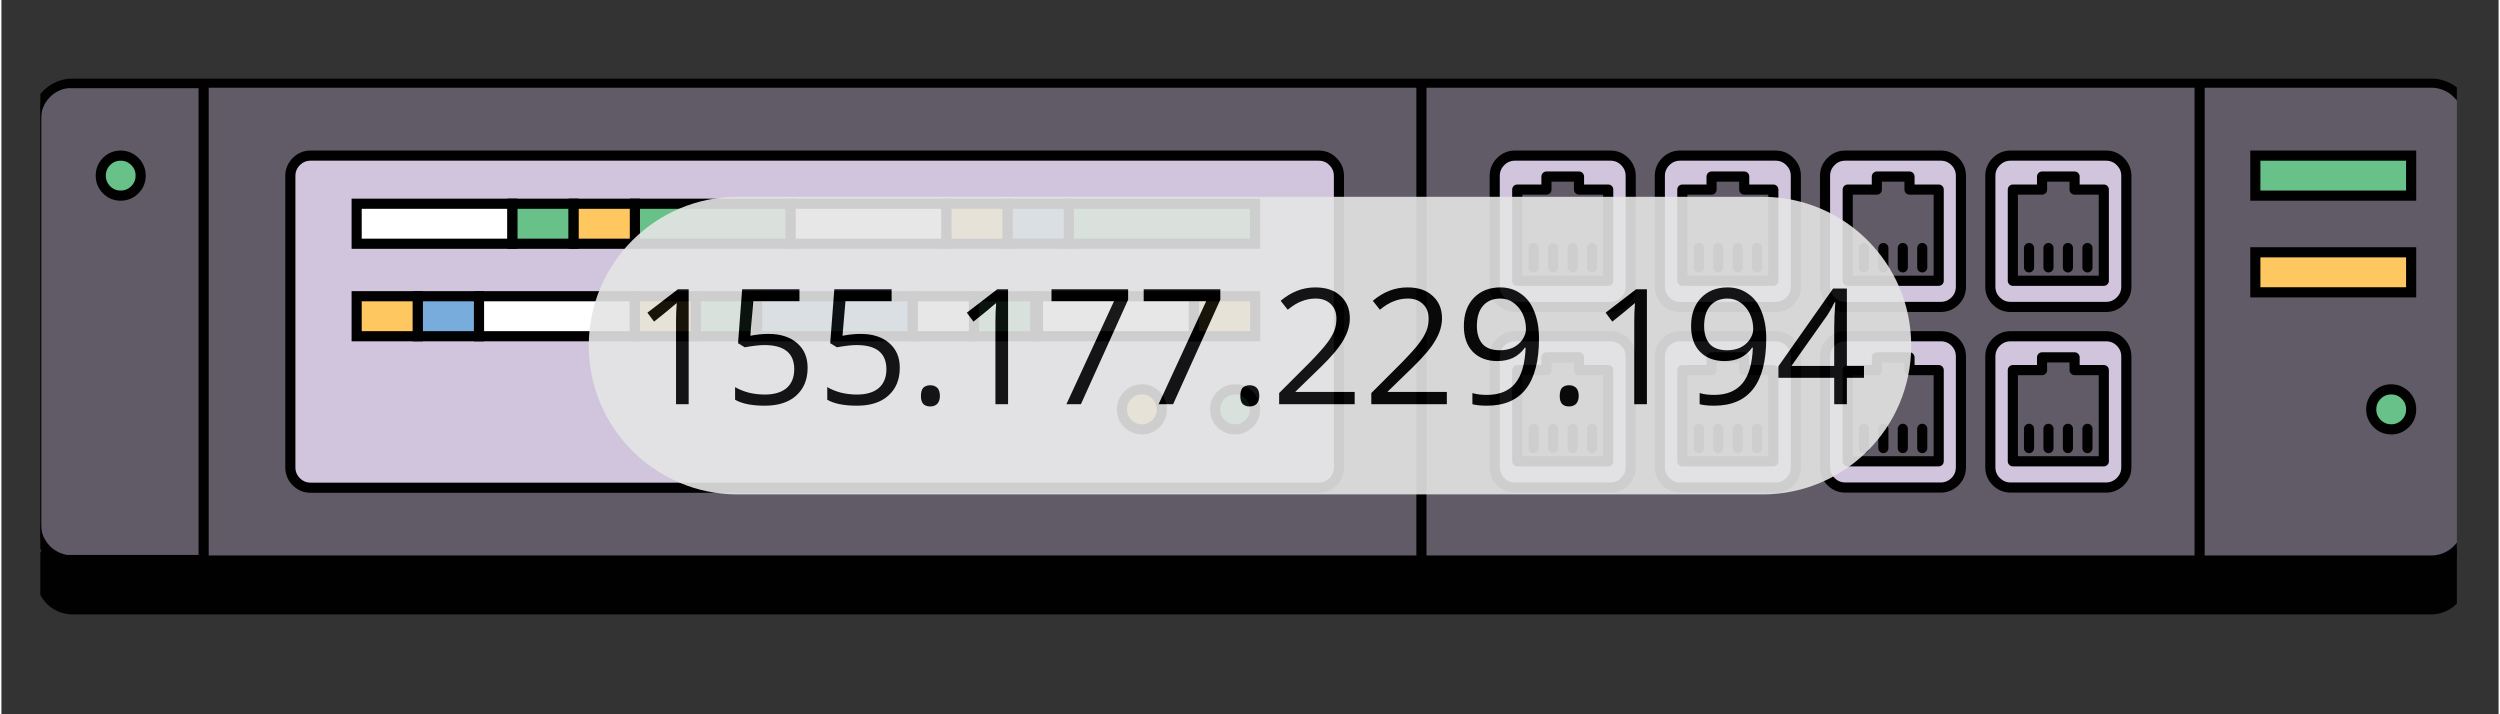 <svg xmlns="http://www.w3.org/2000/svg" xmlns:xlink="http://www.w3.org/1999/xlink" width="140" zoomAndPan="magnify" viewBox="0 0 104.88 30" height="40" preserveAspectRatio="xMidYMid meet" version="1.0"><rect x="0" y="0" width="104.88" height="30" fill="#333333" stroke="none"/><defs><filter x="0%" y="0%" width="100%" height="100%" id="6c5e035a28"><feColorMatrix values="0 0 0 0 1 0 0 0 0 1 0 0 0 0 1 0 0 0 1 0" color-interpolation-filters="sRGB"/></filter><g/><clipPath id="cfb66d3120"><path d="M 1.633 22 L 103.129 22 L 103.129 25.805 L 1.633 25.805 Z M 1.633 22 " clip-rule="nonzero"/></clipPath><clipPath id="d08a454eaa"><path d="M 1.633 3.305 L 9 3.305 L 9 23.766 L 1.633 23.766 Z M 1.633 3.305 " clip-rule="nonzero"/></clipPath><clipPath id="d9836202c3"><path d="M 1.465 21.992 L 1.465 5.008 C 1.465 4.59 1.613 4.234 1.906 3.938 C 2.203 3.641 2.562 3.492 2.98 3.492 L 102.047 3.492 C 102.465 3.492 102.824 3.641 103.117 3.938 C 103.414 4.234 103.562 4.59 103.562 5.008 L 103.562 21.992 C 103.562 22.414 103.414 22.77 103.117 23.066 C 102.824 23.363 102.465 23.512 102.047 23.512 L 2.98 23.512 C 2.562 23.512 2.203 23.363 1.906 23.066 C 1.613 22.77 1.465 22.414 1.465 21.992 Z M 1.465 21.992 " clip-rule="nonzero"/></clipPath><clipPath id="7455363fce"><path d="M 1.633 3.305 L 103.129 3.305 L 103.129 24 L 1.633 24 Z M 1.633 3.305 " clip-rule="nonzero"/></clipPath><clipPath id="7cb3d89cf9"><path d="M 1.633 3.305 L 9 3.305 L 9 23.766 L 1.633 23.766 Z M 1.633 3.305 " clip-rule="nonzero"/></clipPath><clipPath id="a297dbbf62"><path d="M 1.465 21.992 L 1.465 5.008 C 1.465 4.59 1.613 4.234 1.906 3.938 C 2.203 3.641 2.562 3.492 2.98 3.492 L 102.047 3.492 C 102.465 3.492 102.824 3.641 103.117 3.938 C 103.414 4.234 103.562 4.59 103.562 5.008 L 103.562 21.992 C 103.562 22.414 103.414 22.77 103.117 23.066 C 102.824 23.363 102.465 23.512 102.047 23.512 L 2.98 23.512 C 2.562 23.512 2.203 23.363 1.906 23.066 C 1.613 22.77 1.465 22.414 1.465 21.992 Z M 1.465 21.992 " clip-rule="nonzero"/></clipPath><clipPath id="52d3b69168"><path d="M 1.633 3.305 L 103.129 3.305 L 103.129 25.805 L 1.633 25.805 Z M 1.633 3.305 " clip-rule="nonzero"/></clipPath><clipPath id="23e4fb2e90"><path d="M 1.633 3.305 L 9 3.305 L 9 23.766 L 1.633 23.766 Z M 1.633 3.305 " clip-rule="nonzero"/></clipPath><clipPath id="c84db58200"><path d="M 1.465 21.992 L 1.465 5.008 C 1.465 4.59 1.613 4.234 1.906 3.938 C 2.203 3.641 2.562 3.492 2.98 3.492 L 102.047 3.492 C 102.465 3.492 102.824 3.641 103.117 3.938 C 103.414 4.234 103.562 4.59 103.562 5.008 L 103.562 21.992 C 103.562 22.414 103.414 22.77 103.117 23.066 C 102.824 23.363 102.465 23.512 102.047 23.512 L 2.98 23.512 C 2.562 23.512 2.203 23.363 1.906 23.066 C 1.613 22.77 1.465 22.414 1.465 21.992 Z M 1.465 21.992 " clip-rule="nonzero"/></clipPath><clipPath id="ace6062af6"><path d="M 56 3.305 L 75 3.305 L 75 19 L 56 19 Z M 56 3.305 " clip-rule="nonzero"/></clipPath><clipPath id="c0797761aa"><path d="M 63 3.305 L 82 3.305 L 82 19 L 63 19 Z M 63 3.305 " clip-rule="nonzero"/></clipPath><clipPath id="90aa3398bc"><path d="M 70 3.305 L 89 3.305 L 89 19 L 70 19 Z M 70 3.305 " clip-rule="nonzero"/></clipPath><clipPath id="00282d2271"><path d="M 77 3.305 L 96 3.305 L 96 19 L 77 19 Z M 77 3.305 " clip-rule="nonzero"/></clipPath><clipPath id="633ba42458"><path d="M 56 8 L 75 8 L 75 25.805 L 56 25.805 Z M 56 8 " clip-rule="nonzero"/></clipPath><clipPath id="3388448edd"><path d="M 63 8 L 82 8 L 82 25.805 L 63 25.805 Z M 63 8 " clip-rule="nonzero"/></clipPath><clipPath id="7a018ee26a"><path d="M 70 8 L 89 8 L 89 25.805 L 70 25.805 Z M 70 8 " clip-rule="nonzero"/></clipPath><clipPath id="e90acd22e7"><path d="M 77 8 L 96 8 L 96 25.805 L 77 25.805 Z M 77 8 " clip-rule="nonzero"/></clipPath><clipPath id="42cd50ecbd"><path d="M 93 10 L 103.129 10 L 103.129 25 L 93 25 Z M 93 10 " clip-rule="nonzero"/></clipPath><clipPath id="a6b2fc3141"><path d="M 1.633 3.305 L 12 3.305 L 12 15 L 1.633 15 Z M 1.633 3.305 " clip-rule="nonzero"/></clipPath><clipPath id="4403582024"><path d="M 6 3.305 L 63 3.305 L 63 25.805 L 6 25.805 Z M 6 3.305 " clip-rule="nonzero"/></clipPath><clipPath id="8290265c11"><path d="M 59 3.305 L 60 3.305 L 60 24 L 59 24 Z M 59 3.305 " clip-rule="nonzero"/></clipPath><clipPath id="bebe320060"><path d="M 92 3.305 L 93 3.305 L 93 24 L 92 24 Z M 92 3.305 " clip-rule="nonzero"/></clipPath><mask id="2b65c48296"><g filter="url(#6c5e035a28)"><rect x="-10.488" width="125.856" fill="#000000" y="-3" height="36" fill-opacity="0.9"/></g></mask><clipPath id="42c2070245"><path d="M 0.668 0.266 L 56.227 0.266 L 56.227 12.766 L 0.668 12.766 Z M 0.668 0.266 " clip-rule="nonzero"/></clipPath><clipPath id="7595f07212"><path d="M 6.918 0.266 L 49.965 0.266 C 53.414 0.266 56.211 3.066 56.211 6.516 C 56.211 9.969 53.414 12.766 49.965 12.766 L 6.918 12.766 C 3.465 12.766 0.668 9.969 0.668 6.516 C 0.668 3.066 3.465 0.266 6.918 0.266 Z M 6.918 0.266 " clip-rule="nonzero"/></clipPath><clipPath id="c2451bc25a"><rect x="0" width="57" y="0" height="13"/></clipPath></defs><g clip-path="url(#cfb66d3120)"><path fill="#010101" d="M 2.98 22.395 L 102.047 22.395 C 102.25 22.395 102.441 22.434 102.629 22.508 C 102.812 22.586 102.977 22.695 103.117 22.84 C 103.262 22.98 103.371 23.145 103.449 23.332 C 103.523 23.516 103.562 23.711 103.562 23.91 L 103.562 24.285 C 103.562 24.488 103.523 24.684 103.449 24.867 C 103.371 25.055 103.262 25.219 103.117 25.359 C 102.977 25.504 102.812 25.613 102.629 25.688 C 102.441 25.766 102.25 25.805 102.047 25.805 L 2.98 25.805 C 2.777 25.805 2.586 25.766 2.398 25.688 C 2.215 25.613 2.051 25.504 1.906 25.359 C 1.766 25.219 1.656 25.055 1.578 24.867 C 1.504 24.684 1.465 24.488 1.465 24.285 L 1.465 23.91 C 1.465 23.711 1.504 23.516 1.578 23.332 C 1.656 23.145 1.766 22.98 1.906 22.84 C 2.051 22.695 2.215 22.586 2.398 22.508 C 2.586 22.434 2.777 22.395 2.98 22.395 Z M 2.98 22.395 " fill-opacity="1" fill-rule="nonzero"/></g><g clip-path="url(#d08a454eaa)"><g clip-path="url(#d9836202c3)"><path fill="#d1c4dd" d="M 1.465 3.492 L 8.492 3.492 L 8.492 23.512 L 1.465 23.512 Z M 1.465 3.492 " fill-opacity="1" fill-rule="nonzero"/></g></g><g clip-path="url(#7455363fce)"><path fill="#615b67" d="M 2.98 3.492 L 102.047 3.492 C 102.25 3.492 102.441 3.531 102.629 3.609 C 102.812 3.684 102.977 3.793 103.117 3.938 C 103.262 4.078 103.371 4.242 103.449 4.43 C 103.523 4.613 103.562 4.809 103.562 5.008 L 103.562 21.992 C 103.562 22.195 103.523 22.387 103.449 22.574 C 103.371 22.762 103.262 22.926 103.117 23.066 C 102.977 23.207 102.812 23.32 102.629 23.395 C 102.441 23.473 102.25 23.512 102.047 23.512 L 2.98 23.512 C 2.777 23.512 2.586 23.473 2.398 23.395 C 2.215 23.32 2.051 23.207 1.906 23.066 C 1.766 22.926 1.656 22.762 1.578 22.574 C 1.504 22.387 1.465 22.195 1.465 21.992 L 1.465 5.008 C 1.465 4.809 1.504 4.613 1.578 4.43 C 1.656 4.242 1.766 4.078 1.906 3.938 C 2.051 3.793 2.215 3.684 2.398 3.609 C 2.586 3.531 2.777 3.492 2.98 3.492 Z M 2.98 3.492 " fill-opacity="1" fill-rule="nonzero"/></g><g clip-path="url(#7cb3d89cf9)"><g clip-path="url(#a297dbbf62)"><path fill="#615b67" d="M 1.465 3.492 L 8.492 3.492 L 8.492 23.512 L 1.465 23.512 Z M 1.465 3.492 " fill-opacity="1" fill-rule="nonzero"/></g></g><g clip-path="url(#52d3b69168)"><path stroke-linecap="butt" transform="matrix(0.851, 0, 0, 0.853, 1.277, 3.304)" fill="none" stroke-linejoin="miter" d="M 2.002 0.22 L 118.429 0.22 C 118.667 0.22 118.892 0.266 119.113 0.358 C 119.328 0.445 119.521 0.573 119.687 0.742 C 119.856 0.907 119.985 1.1 120.077 1.32 C 120.164 1.535 120.21 1.764 120.21 1.998 L 120.21 21.919 C 120.21 22.157 120.164 22.381 120.077 22.601 C 119.985 22.821 119.856 23.014 119.687 23.179 C 119.521 23.343 119.328 23.476 119.113 23.563 C 118.892 23.655 118.667 23.701 118.429 23.701 L 2.002 23.701 C 1.763 23.701 1.538 23.655 1.318 23.563 C 1.102 23.476 0.909 23.343 0.739 23.179 C 0.574 23.014 0.445 22.821 0.354 22.601 C 0.266 22.381 0.22 22.157 0.22 21.919 L 0.22 1.998 C 0.22 1.764 0.266 1.535 0.354 1.32 C 0.445 1.1 0.574 0.907 0.739 0.742 C 0.909 0.573 1.102 0.445 1.318 0.358 C 1.538 0.266 1.763 0.22 2.002 0.22 Z M 2.002 0.22 " stroke="#010101" stroke-width="0.45" stroke-opacity="1" stroke-miterlimit="10"/></g><g clip-path="url(#23e4fb2e90)"><g clip-path="url(#c84db58200)"><path stroke-linecap="butt" transform="matrix(0.851, 0, 0, 0.853, 1.277, 3.304)" fill="none" stroke-linejoin="miter" d="M 0.22 0.22 L 8.479 0.22 L 8.479 23.701 L 0.22 23.701 Z M 0.22 0.22 " stroke="#010101" stroke-width="0.5" stroke-opacity="1" stroke-miterlimit="10"/></g></g><path fill="#d1c4dd" d="M 63.562 6.535 L 67.57 6.535 C 67.805 6.535 68.004 6.617 68.172 6.785 C 68.336 6.953 68.422 7.152 68.422 7.387 L 68.422 12.035 C 68.422 12.27 68.336 12.473 68.172 12.637 C 68.004 12.805 67.805 12.887 67.57 12.887 L 63.562 12.887 C 63.328 12.887 63.125 12.805 62.961 12.637 C 62.793 12.473 62.711 12.27 62.711 12.035 L 62.711 7.387 C 62.711 7.152 62.793 6.953 62.961 6.785 C 63.125 6.617 63.328 6.535 63.562 6.535 Z M 63.562 6.535 " fill-opacity="1" fill-rule="nonzero"/><g clip-path="url(#ace6062af6)"><path stroke-linecap="butt" transform="matrix(0.851, 0, 0, 0.853, 1.277, 3.304)" fill="none" stroke-linejoin="miter" d="M 73.2 3.789 L 77.91 3.789 C 78.186 3.789 78.42 3.885 78.617 4.082 C 78.81 4.279 78.911 4.513 78.911 4.788 L 78.911 10.24 C 78.911 10.515 78.81 10.753 78.617 10.946 C 78.42 11.143 78.186 11.239 77.91 11.239 L 73.2 11.239 C 72.925 11.239 72.686 11.143 72.493 10.946 C 72.296 10.753 72.199 10.515 72.199 10.24 L 72.199 4.788 C 72.199 4.513 72.296 4.279 72.493 4.082 C 72.686 3.885 72.925 3.789 73.2 3.789 Z M 73.2 3.789 " stroke="#010101" stroke-width="0.5" stroke-opacity="1" stroke-miterlimit="10"/></g><path stroke-linecap="round" transform="matrix(0.851, 0, 0, 0.853, 1.277, 3.304)" fill-opacity="1" fill="#615b67" fill-rule="nonzero" stroke-linejoin="round" d="M 76.359 5.461 L 76.359 4.82 L 74.752 4.82 L 74.752 5.461 L 73.31 5.461 L 73.31 9.951 L 77.8 9.951 L 77.8 5.461 Z M 76.359 5.461 " stroke="#010101" stroke-width="0.5" stroke-opacity="1" stroke-miterlimit="4"/><path stroke-linecap="round" transform="matrix(0.851, 0, 0, 0.853, 1.277, 3.304)" fill="none" stroke-linejoin="miter" d="M 74.118 9.292 L 74.118 8.339 " stroke="#010101" stroke-width="0.5" stroke-opacity="1" stroke-miterlimit="10"/><path stroke-linecap="round" transform="matrix(0.851, 0, 0, 0.853, 1.277, 3.304)" fill="none" stroke-linejoin="miter" d="M 75.078 9.292 L 75.078 8.339 " stroke="#010101" stroke-width="0.5" stroke-opacity="1" stroke-miterlimit="10"/><path stroke-linecap="round" transform="matrix(0.851, 0, 0, 0.853, 1.277, 3.304)" fill="none" stroke-linejoin="miter" d="M 76.042 9.292 L 76.042 8.339 " stroke="#010101" stroke-width="0.5" stroke-opacity="1" stroke-miterlimit="10"/><path stroke-linecap="round" transform="matrix(0.851, 0, 0, 0.853, 1.277, 3.304)" fill="none" stroke-linejoin="miter" d="M 77.001 9.292 L 77.001 8.339 " stroke="#010101" stroke-width="0.5" stroke-opacity="1" stroke-miterlimit="10"/><path fill="#d1c4dd" d="M 70.496 6.535 L 74.504 6.535 C 74.738 6.535 74.941 6.617 75.105 6.785 C 75.273 6.953 75.355 7.152 75.355 7.387 L 75.355 12.035 C 75.355 12.27 75.273 12.473 75.105 12.637 C 74.941 12.805 74.738 12.887 74.504 12.887 L 70.496 12.887 C 70.262 12.887 70.062 12.805 69.895 12.637 C 69.73 12.473 69.645 12.27 69.645 12.035 L 69.645 7.387 C 69.645 7.152 69.73 6.953 69.895 6.785 C 70.062 6.617 70.262 6.535 70.496 6.535 Z M 70.496 6.535 " fill-opacity="1" fill-rule="nonzero"/><g clip-path="url(#c0797761aa)"><path stroke-linecap="butt" transform="matrix(0.851, 0, 0, 0.853, 1.277, 3.304)" fill="none" stroke-linejoin="miter" d="M 81.349 3.789 L 86.059 3.789 C 86.334 3.789 86.573 3.885 86.766 4.082 C 86.963 4.279 87.06 4.513 87.06 4.788 L 87.06 10.24 C 87.06 10.515 86.963 10.753 86.766 10.946 C 86.573 11.143 86.334 11.239 86.059 11.239 L 81.349 11.239 C 81.073 11.239 80.839 11.143 80.642 10.946 C 80.449 10.753 80.348 10.515 80.348 10.24 L 80.348 4.788 C 80.348 4.513 80.449 4.279 80.642 4.082 C 80.839 3.885 81.073 3.789 81.349 3.789 Z M 81.349 3.789 " stroke="#010101" stroke-width="0.5" stroke-opacity="1" stroke-miterlimit="10"/></g><path stroke-linecap="round" transform="matrix(0.851, 0, 0, 0.853, 1.277, 3.304)" fill-opacity="1" fill="#615b67" fill-rule="nonzero" stroke-linejoin="round" d="M 84.512 5.461 L 84.512 4.82 L 82.901 4.82 L 82.901 5.461 L 81.459 5.461 L 81.459 9.951 L 85.949 9.951 L 85.949 5.461 Z M 84.512 5.461 " stroke="#010101" stroke-width="0.5" stroke-opacity="1" stroke-miterlimit="4"/><path stroke-linecap="round" transform="matrix(0.851, 0, 0, 0.853, 1.277, 3.304)" fill="none" stroke-linejoin="miter" d="M 82.272 9.292 L 82.272 8.339 " stroke="#010101" stroke-width="0.5" stroke-opacity="1" stroke-miterlimit="10"/><path stroke-linecap="round" transform="matrix(0.851, 0, 0, 0.853, 1.277, 3.304)" fill="none" stroke-linejoin="miter" d="M 83.231 9.292 L 83.231 8.339 " stroke="#010101" stroke-width="0.5" stroke-opacity="1" stroke-miterlimit="10"/><path stroke-linecap="round" transform="matrix(0.851, 0, 0, 0.853, 1.277, 3.304)" fill="none" stroke-linejoin="miter" d="M 84.191 9.292 L 84.191 8.339 " stroke="#010101" stroke-width="0.5" stroke-opacity="1" stroke-miterlimit="10"/><path stroke-linecap="round" transform="matrix(0.851, 0, 0, 0.853, 1.277, 3.304)" fill="none" stroke-linejoin="miter" d="M 85.15 9.292 L 85.15 8.339 " stroke="#010101" stroke-width="0.5" stroke-opacity="1" stroke-miterlimit="10"/><path fill="#d1c4dd" d="M 77.434 6.535 L 81.441 6.535 C 81.676 6.535 81.875 6.617 82.043 6.785 C 82.207 6.953 82.289 7.152 82.289 7.387 L 82.289 12.035 C 82.289 12.27 82.207 12.473 82.043 12.637 C 81.875 12.805 81.676 12.887 81.441 12.887 L 77.434 12.887 C 77.195 12.887 76.996 12.805 76.832 12.637 C 76.664 12.473 76.582 12.27 76.582 12.035 L 76.582 7.387 C 76.582 7.152 76.664 6.953 76.832 6.785 C 76.996 6.617 77.195 6.535 77.434 6.535 Z M 77.434 6.535 " fill-opacity="1" fill-rule="nonzero"/><g clip-path="url(#90aa3398bc)"><path stroke-linecap="butt" transform="matrix(0.851, 0, 0, 0.853, 1.277, 3.304)" fill="none" stroke-linejoin="miter" d="M 89.502 3.789 L 94.212 3.789 C 94.488 3.789 94.722 3.885 94.919 4.082 C 95.112 4.279 95.208 4.513 95.208 4.788 L 95.208 10.24 C 95.208 10.515 95.112 10.753 94.919 10.946 C 94.722 11.143 94.488 11.239 94.212 11.239 L 89.502 11.239 C 89.222 11.239 88.988 11.143 88.795 10.946 C 88.598 10.753 88.501 10.515 88.501 10.24 L 88.501 4.788 C 88.501 4.513 88.598 4.279 88.795 4.082 C 88.988 3.885 89.222 3.789 89.502 3.789 Z M 89.502 3.789 " stroke="#010101" stroke-width="0.5" stroke-opacity="1" stroke-miterlimit="10"/></g><path stroke-linecap="round" transform="matrix(0.851, 0, 0, 0.853, 1.277, 3.304)" fill-opacity="1" fill="#615b67" fill-rule="nonzero" stroke-linejoin="round" d="M 92.67 5.461 L 92.67 4.82 L 91.058 4.82 L 91.058 5.461 L 89.621 5.461 L 89.621 9.951 L 94.111 9.951 L 94.111 5.461 Z M 92.67 5.461 " stroke="#010101" stroke-width="0.5" stroke-opacity="1" stroke-miterlimit="4"/><path stroke-linecap="round" transform="matrix(0.851, 0, 0, 0.853, 1.277, 3.304)" fill="none" stroke-linejoin="miter" d="M 90.42 9.292 L 90.42 8.339 " stroke="#010101" stroke-width="0.5" stroke-opacity="1" stroke-miterlimit="10"/><path stroke-linecap="round" transform="matrix(0.851, 0, 0, 0.853, 1.277, 3.304)" fill="none" stroke-linejoin="miter" d="M 91.38 9.292 L 91.38 8.339 " stroke="#010101" stroke-width="0.5" stroke-opacity="1" stroke-miterlimit="10"/><path stroke-linecap="round" transform="matrix(0.851, 0, 0, 0.853, 1.277, 3.304)" fill="none" stroke-linejoin="miter" d="M 92.339 9.292 L 92.339 8.339 " stroke="#010101" stroke-width="0.5" stroke-opacity="1" stroke-miterlimit="10"/><path stroke-linecap="round" transform="matrix(0.851, 0, 0, 0.853, 1.277, 3.304)" fill="none" stroke-linejoin="miter" d="M 93.299 9.292 L 93.299 8.339 " stroke="#010101" stroke-width="0.5" stroke-opacity="1" stroke-miterlimit="10"/><path fill="#d1c4dd" d="M 84.375 6.535 L 88.383 6.535 C 88.617 6.535 88.816 6.617 88.984 6.785 C 89.152 6.953 89.234 7.152 89.234 7.387 L 89.234 12.035 C 89.234 12.27 89.152 12.473 88.984 12.637 C 88.816 12.805 88.617 12.887 88.383 12.887 L 84.375 12.887 C 84.141 12.887 83.941 12.805 83.773 12.637 C 83.605 12.473 83.523 12.27 83.523 12.035 L 83.523 7.387 C 83.523 7.152 83.605 6.953 83.773 6.785 C 83.941 6.617 84.141 6.535 84.375 6.535 Z M 84.375 6.535 " fill-opacity="1" fill-rule="nonzero"/><g clip-path="url(#00282d2271)"><path stroke-linecap="butt" transform="matrix(0.851, 0, 0, 0.853, 1.277, 3.304)" fill="none" stroke-linejoin="miter" d="M 97.66 3.789 L 102.37 3.789 C 102.646 3.789 102.88 3.885 103.077 4.082 C 103.274 4.279 103.371 4.513 103.371 4.788 L 103.371 10.24 C 103.371 10.515 103.274 10.753 103.077 10.946 C 102.88 11.143 102.646 11.239 102.37 11.239 L 97.66 11.239 C 97.384 11.239 97.15 11.143 96.953 10.946 C 96.756 10.753 96.659 10.515 96.659 10.24 L 96.659 4.788 C 96.659 4.513 96.756 4.279 96.953 4.082 C 97.15 3.885 97.384 3.789 97.66 3.789 Z M 97.66 3.789 " stroke="#010101" stroke-width="0.5" stroke-opacity="1" stroke-miterlimit="10"/></g><path stroke-linecap="round" transform="matrix(0.851, 0, 0, 0.853, 1.277, 3.304)" fill-opacity="1" fill="#615b67" fill-rule="nonzero" stroke-linejoin="round" d="M 100.818 5.461 L 100.818 4.82 L 99.212 4.82 L 99.212 5.461 L 97.77 5.461 L 97.77 9.951 L 102.26 9.951 L 102.26 5.461 Z M 100.818 5.461 " stroke="#010101" stroke-width="0.5" stroke-opacity="1" stroke-miterlimit="4"/><path stroke-linecap="round" transform="matrix(0.851, 0, 0, 0.853, 1.277, 3.304)" fill="none" stroke-linejoin="miter" d="M 98.569 9.292 L 98.569 8.339 " stroke="#010101" stroke-width="0.5" stroke-opacity="1" stroke-miterlimit="10"/><path stroke-linecap="round" transform="matrix(0.851, 0, 0, 0.853, 1.277, 3.304)" fill="none" stroke-linejoin="miter" d="M 99.528 9.292 L 99.528 8.339 " stroke="#010101" stroke-width="0.5" stroke-opacity="1" stroke-miterlimit="10"/><path stroke-linecap="round" transform="matrix(0.851, 0, 0, 0.853, 1.277, 3.304)" fill="none" stroke-linejoin="miter" d="M 100.488 9.292 L 100.488 8.339 " stroke="#010101" stroke-width="0.5" stroke-opacity="1" stroke-miterlimit="10"/><path stroke-linecap="round" transform="matrix(0.851, 0, 0, 0.853, 1.277, 3.304)" fill="none" stroke-linejoin="miter" d="M 101.452 9.292 L 101.452 8.339 " stroke="#010101" stroke-width="0.5" stroke-opacity="1" stroke-miterlimit="10"/><path fill="#d1c4dd" d="M 63.562 14.117 L 67.57 14.117 C 67.805 14.117 68.004 14.199 68.172 14.363 C 68.336 14.531 68.422 14.734 68.422 14.969 L 68.422 19.613 C 68.422 19.852 68.336 20.051 68.172 20.219 C 68.004 20.383 67.805 20.469 67.57 20.469 L 63.562 20.469 C 63.328 20.469 63.125 20.383 62.961 20.219 C 62.793 20.051 62.711 19.852 62.711 19.613 L 62.711 14.969 C 62.711 14.734 62.793 14.531 62.961 14.363 C 63.125 14.199 63.328 14.117 63.562 14.117 Z M 63.562 14.117 " fill-opacity="1" fill-rule="nonzero"/><g clip-path="url(#633ba42458)"><path stroke-linecap="butt" transform="matrix(0.851, 0, 0, 0.853, 1.277, 3.304)" fill="none" stroke-linejoin="miter" d="M 73.2 12.682 L 77.91 12.682 C 78.186 12.682 78.42 12.778 78.617 12.971 C 78.81 13.168 78.911 13.406 78.911 13.681 L 78.911 19.128 C 78.911 19.408 78.81 19.642 78.617 19.839 C 78.42 20.031 78.186 20.132 77.91 20.132 L 73.2 20.132 C 72.925 20.132 72.686 20.031 72.493 19.839 C 72.296 19.642 72.199 19.408 72.199 19.128 L 72.199 13.681 C 72.199 13.406 72.296 13.168 72.493 12.971 C 72.686 12.778 72.925 12.682 73.2 12.682 Z M 73.2 12.682 " stroke="#010101" stroke-width="0.5" stroke-opacity="1" stroke-miterlimit="10"/></g><path stroke-linecap="round" transform="matrix(0.851, 0, 0, 0.853, 1.277, 3.304)" fill-opacity="1" fill="#615b67" fill-rule="nonzero" stroke-linejoin="round" d="M 76.359 14.35 L 76.359 13.722 L 74.752 13.722 L 74.752 14.35 L 73.31 14.35 L 73.31 18.84 L 77.8 18.84 L 77.8 14.35 Z M 76.359 14.35 " stroke="#010101" stroke-width="0.5" stroke-opacity="1" stroke-miterlimit="4"/><path stroke-linecap="round" transform="matrix(0.851, 0, 0, 0.853, 1.277, 3.304)" fill="none" stroke-linejoin="miter" d="M 74.118 18.189 L 74.118 17.241 " stroke="#010101" stroke-width="0.5" stroke-opacity="1" stroke-miterlimit="10"/><path stroke-linecap="round" transform="matrix(0.851, 0, 0, 0.853, 1.277, 3.304)" fill="none" stroke-linejoin="miter" d="M 75.078 18.189 L 75.078 17.241 " stroke="#010101" stroke-width="0.5" stroke-opacity="1" stroke-miterlimit="10"/><path stroke-linecap="round" transform="matrix(0.851, 0, 0, 0.853, 1.277, 3.304)" fill="none" stroke-linejoin="miter" d="M 76.042 18.189 L 76.042 17.241 " stroke="#010101" stroke-width="0.5" stroke-opacity="1" stroke-miterlimit="10"/><path stroke-linecap="round" transform="matrix(0.851, 0, 0, 0.853, 1.277, 3.304)" fill="none" stroke-linejoin="miter" d="M 77.001 18.189 L 77.001 17.241 " stroke="#010101" stroke-width="0.5" stroke-opacity="1" stroke-miterlimit="10"/><path fill="#d1c4dd" d="M 70.496 14.117 L 74.504 14.117 C 74.738 14.117 74.941 14.199 75.105 14.363 C 75.273 14.531 75.355 14.734 75.355 14.969 L 75.355 19.613 C 75.355 19.852 75.273 20.051 75.105 20.219 C 74.941 20.383 74.738 20.469 74.504 20.469 L 70.496 20.469 C 70.262 20.469 70.062 20.383 69.895 20.219 C 69.73 20.051 69.645 19.852 69.645 19.613 L 69.645 14.969 C 69.645 14.734 69.73 14.531 69.895 14.363 C 70.062 14.199 70.262 14.117 70.496 14.117 Z M 70.496 14.117 " fill-opacity="1" fill-rule="nonzero"/><g clip-path="url(#3388448edd)"><path stroke-linecap="butt" transform="matrix(0.851, 0, 0, 0.853, 1.277, 3.304)" fill="none" stroke-linejoin="miter" d="M 81.349 12.682 L 86.059 12.682 C 86.334 12.682 86.573 12.778 86.766 12.971 C 86.963 13.168 87.06 13.406 87.06 13.681 L 87.06 19.128 C 87.06 19.408 86.963 19.642 86.766 19.839 C 86.573 20.031 86.334 20.132 86.059 20.132 L 81.349 20.132 C 81.073 20.132 80.839 20.031 80.642 19.839 C 80.449 19.642 80.348 19.408 80.348 19.128 L 80.348 13.681 C 80.348 13.406 80.449 13.168 80.642 12.971 C 80.839 12.778 81.073 12.682 81.349 12.682 Z M 81.349 12.682 " stroke="#010101" stroke-width="0.5" stroke-opacity="1" stroke-miterlimit="10"/></g><path stroke-linecap="round" transform="matrix(0.851, 0, 0, 0.853, 1.277, 3.304)" fill-opacity="1" fill="#615b67" fill-rule="nonzero" stroke-linejoin="round" d="M 84.512 14.35 L 84.512 13.722 L 82.901 13.722 L 82.901 14.35 L 81.459 14.35 L 81.459 18.84 L 85.949 18.84 L 85.949 14.35 Z M 84.512 14.35 " stroke="#010101" stroke-width="0.5" stroke-opacity="1" stroke-miterlimit="4"/><path stroke-linecap="round" transform="matrix(0.851, 0, 0, 0.853, 1.277, 3.304)" fill="none" stroke-linejoin="miter" d="M 82.272 18.189 L 82.272 17.241 " stroke="#010101" stroke-width="0.5" stroke-opacity="1" stroke-miterlimit="10"/><path stroke-linecap="round" transform="matrix(0.851, 0, 0, 0.853, 1.277, 3.304)" fill="none" stroke-linejoin="miter" d="M 83.231 18.189 L 83.231 17.241 " stroke="#010101" stroke-width="0.5" stroke-opacity="1" stroke-miterlimit="10"/><path stroke-linecap="round" transform="matrix(0.851, 0, 0, 0.853, 1.277, 3.304)" fill="none" stroke-linejoin="miter" d="M 84.191 18.189 L 84.191 17.241 " stroke="#010101" stroke-width="0.5" stroke-opacity="1" stroke-miterlimit="10"/><path stroke-linecap="round" transform="matrix(0.851, 0, 0, 0.853, 1.277, 3.304)" fill="none" stroke-linejoin="miter" d="M 85.15 18.189 L 85.15 17.241 " stroke="#010101" stroke-width="0.5" stroke-opacity="1" stroke-miterlimit="10"/><path fill="#d1c4dd" d="M 77.434 14.117 L 81.441 14.117 C 81.676 14.117 81.875 14.199 82.043 14.363 C 82.207 14.531 82.289 14.734 82.289 14.969 L 82.289 19.613 C 82.289 19.852 82.207 20.051 82.043 20.219 C 81.875 20.383 81.676 20.469 81.441 20.469 L 77.434 20.469 C 77.195 20.469 76.996 20.383 76.832 20.219 C 76.664 20.051 76.582 19.852 76.582 19.613 L 76.582 14.969 C 76.582 14.734 76.664 14.531 76.832 14.363 C 76.996 14.199 77.195 14.117 77.434 14.117 Z M 77.434 14.117 " fill-opacity="1" fill-rule="nonzero"/><g clip-path="url(#7a018ee26a)"><path stroke-linecap="butt" transform="matrix(0.851, 0, 0, 0.853, 1.277, 3.304)" fill="none" stroke-linejoin="miter" d="M 89.502 12.682 L 94.212 12.682 C 94.488 12.682 94.722 12.778 94.919 12.971 C 95.112 13.168 95.208 13.406 95.208 13.681 L 95.208 19.128 C 95.208 19.408 95.112 19.642 94.919 19.839 C 94.722 20.031 94.488 20.132 94.212 20.132 L 89.502 20.132 C 89.222 20.132 88.988 20.031 88.795 19.839 C 88.598 19.642 88.501 19.408 88.501 19.128 L 88.501 13.681 C 88.501 13.406 88.598 13.168 88.795 12.971 C 88.988 12.778 89.222 12.682 89.502 12.682 Z M 89.502 12.682 " stroke="#010101" stroke-width="0.5" stroke-opacity="1" stroke-miterlimit="10"/></g><path stroke-linecap="round" transform="matrix(0.851, 0, 0, 0.853, 1.277, 3.304)" fill-opacity="1" fill="#615b67" fill-rule="nonzero" stroke-linejoin="round" d="M 92.67 14.35 L 92.67 13.722 L 91.058 13.722 L 91.058 14.35 L 89.621 14.35 L 89.621 18.84 L 94.111 18.84 L 94.111 14.35 Z M 92.67 14.35 " stroke="#010101" stroke-width="0.5" stroke-opacity="1" stroke-miterlimit="4"/><path stroke-linecap="round" transform="matrix(0.851, 0, 0, 0.853, 1.277, 3.304)" fill="none" stroke-linejoin="miter" d="M 90.42 18.189 L 90.42 17.241 " stroke="#010101" stroke-width="0.5" stroke-opacity="1" stroke-miterlimit="10"/><path stroke-linecap="round" transform="matrix(0.851, 0, 0, 0.853, 1.277, 3.304)" fill="none" stroke-linejoin="miter" d="M 91.38 18.189 L 91.38 17.241 " stroke="#010101" stroke-width="0.5" stroke-opacity="1" stroke-miterlimit="10"/><path stroke-linecap="round" transform="matrix(0.851, 0, 0, 0.853, 1.277, 3.304)" fill="none" stroke-linejoin="miter" d="M 92.339 18.189 L 92.339 17.241 " stroke="#010101" stroke-width="0.5" stroke-opacity="1" stroke-miterlimit="10"/><path stroke-linecap="round" transform="matrix(0.851, 0, 0, 0.853, 1.277, 3.304)" fill="none" stroke-linejoin="miter" d="M 93.299 18.189 L 93.299 17.241 " stroke="#010101" stroke-width="0.5" stroke-opacity="1" stroke-miterlimit="10"/><path fill="#d1c4dd" d="M 84.375 14.117 L 88.383 14.117 C 88.617 14.117 88.816 14.199 88.984 14.363 C 89.152 14.531 89.234 14.734 89.234 14.969 L 89.234 19.613 C 89.234 19.852 89.152 20.051 88.984 20.219 C 88.816 20.383 88.617 20.469 88.383 20.469 L 84.375 20.469 C 84.141 20.469 83.941 20.383 83.773 20.219 C 83.605 20.051 83.523 19.852 83.523 19.613 L 83.523 14.969 C 83.523 14.734 83.605 14.531 83.773 14.363 C 83.941 14.199 84.141 14.117 84.375 14.117 Z M 84.375 14.117 " fill-opacity="1" fill-rule="nonzero"/><g clip-path="url(#e90acd22e7)"><path stroke-linecap="butt" transform="matrix(0.851, 0, 0, 0.853, 1.277, 3.304)" fill="none" stroke-linejoin="miter" d="M 97.66 12.682 L 102.37 12.682 C 102.646 12.682 102.88 12.778 103.077 12.971 C 103.274 13.168 103.371 13.406 103.371 13.681 L 103.371 19.128 C 103.371 19.408 103.274 19.642 103.077 19.839 C 102.88 20.031 102.646 20.132 102.37 20.132 L 97.66 20.132 C 97.384 20.132 97.15 20.031 96.953 19.839 C 96.756 19.642 96.659 19.408 96.659 19.128 L 96.659 13.681 C 96.659 13.406 96.756 13.168 96.953 12.971 C 97.15 12.778 97.384 12.682 97.66 12.682 Z M 97.66 12.682 " stroke="#010101" stroke-width="0.5" stroke-opacity="1" stroke-miterlimit="10"/></g><path stroke-linecap="round" transform="matrix(0.851, 0, 0, 0.853, 1.277, 3.304)" fill-opacity="1" fill="#615b67" fill-rule="nonzero" stroke-linejoin="round" d="M 100.818 14.35 L 100.818 13.722 L 99.212 13.722 L 99.212 14.35 L 97.77 14.35 L 97.77 18.84 L 102.26 18.84 L 102.26 14.35 Z M 100.818 14.35 " stroke="#010101" stroke-width="0.5" stroke-opacity="1" stroke-miterlimit="4"/><path stroke-linecap="round" transform="matrix(0.851, 0, 0, 0.853, 1.277, 3.304)" fill="none" stroke-linejoin="miter" d="M 98.569 18.189 L 98.569 17.241 " stroke="#010101" stroke-width="0.5" stroke-opacity="1" stroke-miterlimit="10"/><path stroke-linecap="round" transform="matrix(0.851, 0, 0, 0.853, 1.277, 3.304)" fill="none" stroke-linejoin="miter" d="M 99.528 18.189 L 99.528 17.241 " stroke="#010101" stroke-width="0.5" stroke-opacity="1" stroke-miterlimit="10"/><path stroke-linecap="round" transform="matrix(0.851, 0, 0, 0.853, 1.277, 3.304)" fill="none" stroke-linejoin="miter" d="M 100.488 18.189 L 100.488 17.241 " stroke="#010101" stroke-width="0.5" stroke-opacity="1" stroke-miterlimit="10"/><path stroke-linecap="round" transform="matrix(0.851, 0, 0, 0.853, 1.277, 3.304)" fill="none" stroke-linejoin="miter" d="M 101.452 18.189 L 101.452 17.241 " stroke="#010101" stroke-width="0.5" stroke-opacity="1" stroke-miterlimit="10"/><path stroke-linecap="butt" transform="matrix(0.851, 0, 0, 0.853, 1.277, 3.304)" fill-opacity="1" fill="#fec75f" fill-rule="nonzero" stroke-linejoin="miter" d="M 109.738 8.549 L 117.428 8.549 L 117.428 10.52 L 109.738 10.52 Z M 109.738 8.549 " stroke="#010101" stroke-width="0.5" stroke-opacity="1" stroke-miterlimit="10"/><path stroke-linecap="butt" transform="matrix(0.851, 0, 0, 0.853, 1.277, 3.304)" fill-opacity="1" fill="#67c189" fill-rule="nonzero" stroke-linejoin="miter" d="M 109.738 3.789 L 117.428 3.789 L 117.428 5.759 L 109.738 5.759 Z M 109.738 3.789 " stroke="#010101" stroke-width="0.5" stroke-opacity="1" stroke-miterlimit="10"/><path fill="#67c189" d="M 100.359 16.348 C 100.59 16.348 100.789 16.43 100.953 16.594 C 101.117 16.758 101.195 16.957 101.195 17.188 C 101.195 17.422 101.117 17.617 100.953 17.781 C 100.789 17.945 100.59 18.027 100.359 18.027 C 100.129 18.027 99.93 17.945 99.766 17.781 C 99.602 17.617 99.52 17.422 99.52 17.188 C 99.52 16.957 99.602 16.758 99.766 16.594 C 99.93 16.43 100.129 16.348 100.359 16.348 Z M 100.359 16.348 " fill-opacity="1" fill-rule="nonzero"/><g clip-path="url(#42cd50ecbd)"><path stroke-linecap="butt" transform="matrix(0.851, 0, 0, 0.853, 1.277, 3.304)" fill="none" stroke-linejoin="miter" d="M 116.445 15.298 C 116.716 15.298 116.95 15.394 117.143 15.587 C 117.336 15.779 117.428 16.013 117.428 16.283 C 117.428 16.558 117.336 16.787 117.143 16.98 C 116.95 17.172 116.716 17.268 116.445 17.268 C 116.175 17.268 115.94 17.172 115.748 16.98 C 115.555 16.787 115.458 16.558 115.458 16.283 C 115.458 16.013 115.555 15.779 115.748 15.587 C 115.94 15.394 116.175 15.298 116.445 15.298 Z M 116.445 15.298 " stroke="#010101" stroke-width="0.5" stroke-opacity="1" stroke-miterlimit="10"/></g><path fill="#67c189" d="M 5.008 6.535 C 5.238 6.535 5.438 6.617 5.602 6.781 C 5.766 6.945 5.848 7.145 5.848 7.375 C 5.848 7.609 5.766 7.805 5.602 7.969 C 5.438 8.133 5.238 8.215 5.008 8.215 C 4.777 8.215 4.578 8.133 4.414 7.969 C 4.254 7.805 4.172 7.609 4.172 7.375 C 4.172 7.145 4.254 6.945 4.414 6.781 C 4.578 6.617 4.777 6.535 5.008 6.535 Z M 5.008 6.535 " fill-opacity="1" fill-rule="nonzero"/><g clip-path="url(#a6b2fc3141)"><path stroke-linecap="butt" transform="matrix(0.851, 0, 0, 0.853, 1.277, 3.304)" fill="none" stroke-linejoin="miter" d="M 4.384 3.789 C 4.655 3.789 4.889 3.885 5.082 4.078 C 5.275 4.27 5.371 4.504 5.371 4.774 C 5.371 5.049 5.275 5.278 5.082 5.471 C 4.889 5.663 4.655 5.759 4.384 5.759 C 4.113 5.759 3.879 5.663 3.687 5.471 C 3.498 5.278 3.402 5.049 3.402 4.774 C 3.402 4.504 3.498 4.27 3.687 4.078 C 3.879 3.885 4.113 3.789 4.384 3.789 Z M 4.384 3.789 " stroke="#010101" stroke-width="0.5" stroke-opacity="1" stroke-miterlimit="10"/></g><path fill="#d1c4dd" d="M 12.984 6.535 L 55.316 6.535 C 55.551 6.535 55.754 6.617 55.918 6.785 C 56.086 6.953 56.168 7.152 56.168 7.387 L 56.168 19.625 C 56.168 19.859 56.086 20.059 55.918 20.227 C 55.754 20.391 55.551 20.477 55.316 20.477 L 12.984 20.477 C 12.75 20.477 12.551 20.391 12.383 20.227 C 12.219 20.059 12.133 19.859 12.133 19.625 L 12.133 7.387 C 12.133 7.152 12.219 6.953 12.383 6.785 C 12.551 6.617 12.75 6.535 12.984 6.535 Z M 12.984 6.535 " fill-opacity="1" fill-rule="nonzero"/><g clip-path="url(#4403582024)"><path stroke-linecap="butt" transform="matrix(0.851, 0, 0, 0.853, 1.277, 3.304)" fill="none" stroke-linejoin="miter" d="M 13.759 3.789 L 63.509 3.789 C 63.785 3.789 64.023 3.885 64.216 4.082 C 64.413 4.279 64.51 4.513 64.51 4.788 L 64.51 19.142 C 64.51 19.417 64.413 19.651 64.216 19.848 C 64.023 20.04 63.785 20.141 63.509 20.141 L 13.759 20.141 C 13.483 20.141 13.249 20.04 13.052 19.848 C 12.859 19.651 12.758 19.417 12.758 19.142 L 12.758 4.788 C 12.758 4.513 12.859 4.279 13.052 4.082 C 13.249 3.885 13.483 3.789 13.759 3.789 Z M 13.759 3.789 " stroke="#010101" stroke-width="0.5" stroke-opacity="1" stroke-miterlimit="10"/></g><path stroke-linecap="butt" transform="matrix(0.851, 0, 0, 0.853, 1.277, 3.304)" fill-opacity="1" fill="#ffffff" fill-rule="nonzero" stroke-linejoin="miter" d="M 16.031 6.158 L 23.721 6.158 L 23.721 8.128 L 16.031 8.128 Z M 16.031 6.158 " stroke="#010101" stroke-width="0.5" stroke-opacity="1" stroke-miterlimit="10"/><path stroke-linecap="butt" transform="matrix(0.851, 0, 0, 0.853, 1.277, 3.304)" fill-opacity="1" fill="#ffffff" fill-rule="nonzero" stroke-linejoin="miter" d="M 22.068 10.712 L 29.762 10.712 L 29.762 12.682 L 22.068 12.682 Z M 22.068 10.712 " stroke="#010101" stroke-width="0.5" stroke-opacity="1" stroke-miterlimit="10"/><path stroke-linecap="butt" transform="matrix(0.851, 0, 0, 0.853, 1.277, 3.304)" fill-opacity="1" fill="#77acdd" fill-rule="nonzero" stroke-linejoin="miter" d="M 35.79 10.712 L 43.479 10.712 L 43.479 12.682 L 35.79 12.682 Z M 35.79 10.712 " stroke="#010101" stroke-width="0.5" stroke-opacity="1" stroke-miterlimit="10"/><path stroke-linecap="butt" transform="matrix(0.851, 0, 0, 0.853, 1.277, 3.304)" fill-opacity="1" fill="#ffffff" fill-rule="nonzero" stroke-linejoin="miter" d="M 49.659 10.712 L 57.348 10.712 L 57.348 12.682 L 49.659 12.682 Z M 49.659 10.712 " stroke="#010101" stroke-width="0.5" stroke-opacity="1" stroke-miterlimit="10"/><path stroke-linecap="butt" transform="matrix(0.851, 0, 0, 0.853, 1.277, 3.304)" fill-opacity="1" fill="#67c189" fill-rule="nonzero" stroke-linejoin="miter" d="M 29.762 6.158 L 37.452 6.158 L 37.452 8.128 L 29.762 8.128 Z M 29.762 6.158 " stroke="#010101" stroke-width="0.5" stroke-opacity="1" stroke-miterlimit="10"/><path stroke-linecap="butt" transform="matrix(0.851, 0, 0, 0.853, 1.277, 3.304)" fill-opacity="1" fill="#ffffff" fill-rule="nonzero" stroke-linejoin="miter" d="M 37.452 6.158 L 45.141 6.158 L 45.141 8.128 L 37.452 8.128 Z M 37.452 6.158 " stroke="#010101" stroke-width="0.5" stroke-opacity="1" stroke-miterlimit="10"/><path stroke-linecap="butt" transform="matrix(0.851, 0, 0, 0.853, 1.277, 3.304)" fill-opacity="1" fill="#67c189" fill-rule="nonzero" stroke-linejoin="miter" d="M 51.169 6.158 L 60.369 6.158 L 60.369 8.128 L 51.169 8.128 Z M 51.169 6.158 " stroke="#010101" stroke-width="0.5" stroke-opacity="1" stroke-miterlimit="10"/><path stroke-linecap="butt" transform="matrix(0.851, 0, 0, 0.853, 1.277, 3.304)" fill-opacity="1" fill="#67c189" fill-rule="nonzero" stroke-linejoin="miter" d="M 23.721 6.158 L 26.741 6.158 L 26.741 8.128 L 23.721 8.128 Z M 23.721 6.158 " stroke="#010101" stroke-width="0.5" stroke-opacity="1" stroke-miterlimit="10"/><path stroke-linecap="butt" transform="matrix(0.851, 0, 0, 0.853, 1.277, 3.304)" fill-opacity="1" fill="#fec75f" fill-rule="nonzero" stroke-linejoin="miter" d="M 26.741 6.158 L 29.762 6.158 L 29.762 8.128 L 26.741 8.128 Z M 26.741 6.158 " stroke="#010101" stroke-width="0.5" stroke-opacity="1" stroke-miterlimit="10"/><path stroke-linecap="butt" transform="matrix(0.851, 0, 0, 0.853, 1.277, 3.304)" fill-opacity="1" fill="#fec75f" fill-rule="nonzero" stroke-linejoin="miter" d="M 16.031 10.712 L 19.052 10.712 L 19.052 12.682 L 16.031 12.682 Z M 16.031 10.712 " stroke="#010101" stroke-width="0.5" stroke-opacity="1" stroke-miterlimit="10"/><path stroke-linecap="butt" transform="matrix(0.851, 0, 0, 0.853, 1.277, 3.304)" fill-opacity="1" fill="#77acdd" fill-rule="nonzero" stroke-linejoin="miter" d="M 19.052 10.712 L 22.068 10.712 L 22.068 12.682 L 19.052 12.682 Z M 19.052 10.712 " stroke="#010101" stroke-width="0.5" stroke-opacity="1" stroke-miterlimit="10"/><path stroke-linecap="butt" transform="matrix(0.851, 0, 0, 0.853, 1.277, 3.304)" fill-opacity="1" fill="#fec75f" fill-rule="nonzero" stroke-linejoin="miter" d="M 29.762 10.712 L 32.778 10.712 L 32.778 12.682 L 29.762 12.682 Z M 29.762 10.712 " stroke="#010101" stroke-width="0.5" stroke-opacity="1" stroke-miterlimit="10"/><path stroke-linecap="butt" transform="matrix(0.851, 0, 0, 0.853, 1.277, 3.304)" fill-opacity="1" fill="#67c189" fill-rule="nonzero" stroke-linejoin="miter" d="M 32.769 10.712 L 35.79 10.712 L 35.79 12.682 L 32.769 12.682 Z M 32.769 10.712 " stroke="#010101" stroke-width="0.5" stroke-opacity="1" stroke-miterlimit="10"/><path stroke-linecap="butt" transform="matrix(0.851, 0, 0, 0.853, 1.277, 3.304)" fill-opacity="1" fill="#ffffff" fill-rule="nonzero" stroke-linejoin="miter" d="M 43.479 10.712 L 46.5 10.712 L 46.5 12.682 L 43.479 12.682 Z M 43.479 10.712 " stroke="#010101" stroke-width="0.5" stroke-opacity="1" stroke-miterlimit="10"/><path stroke-linecap="butt" transform="matrix(0.851, 0, 0, 0.853, 1.277, 3.304)" fill-opacity="1" fill="#67c189" fill-rule="nonzero" stroke-linejoin="miter" d="M 46.5 10.712 L 49.521 10.712 L 49.521 12.682 L 46.5 12.682 Z M 46.5 10.712 " stroke="#010101" stroke-width="0.5" stroke-opacity="1" stroke-miterlimit="10"/><path stroke-linecap="butt" transform="matrix(0.851, 0, 0, 0.853, 1.277, 3.304)" fill-opacity="1" fill="#fec75f" fill-rule="nonzero" stroke-linejoin="miter" d="M 57.362 10.712 L 60.378 10.712 L 60.378 12.682 L 57.362 12.682 Z M 57.362 10.712 " stroke="#010101" stroke-width="0.5" stroke-opacity="1" stroke-miterlimit="10"/><path stroke-linecap="butt" transform="matrix(0.851, 0, 0, 0.853, 1.277, 3.304)" fill-opacity="1" fill="#fec75f" fill-rule="nonzero" stroke-linejoin="miter" d="M 45.141 6.158 L 48.162 6.158 L 48.162 8.128 L 45.141 8.128 Z M 45.141 6.158 " stroke="#010101" stroke-width="0.5" stroke-opacity="1" stroke-miterlimit="10"/><path stroke-linecap="butt" transform="matrix(0.851, 0, 0, 0.853, 1.277, 3.304)" fill-opacity="1" fill="#77acdd" fill-rule="nonzero" stroke-linejoin="miter" d="M 48.162 6.158 L 51.178 6.158 L 51.178 8.128 L 48.162 8.128 Z M 48.162 6.158 " stroke="#010101" stroke-width="0.5" stroke-opacity="1" stroke-miterlimit="10"/><path stroke-linecap="butt" transform="matrix(0.851, 0, 0, 0.853, 1.277, 3.304)" fill-opacity="1" fill="#67c189" fill-rule="nonzero" stroke-linejoin="miter" d="M 59.387 15.298 C 59.657 15.298 59.887 15.394 60.08 15.587 C 60.273 15.779 60.369 16.013 60.369 16.283 C 60.369 16.558 60.273 16.787 60.08 16.98 C 59.887 17.172 59.657 17.268 59.387 17.268 C 59.111 17.268 58.882 17.172 58.689 16.98 C 58.496 16.787 58.4 16.558 58.4 16.283 C 58.4 16.013 58.496 15.779 58.689 15.587 C 58.882 15.394 59.111 15.298 59.387 15.298 Z M 59.387 15.298 " stroke="#010101" stroke-width="0.5" stroke-opacity="1" stroke-miterlimit="10"/><path stroke-linecap="butt" transform="matrix(0.851, 0, 0, 0.853, 1.277, 3.304)" fill-opacity="1" fill="#fec75f" fill-rule="nonzero" stroke-linejoin="miter" d="M 54.787 15.298 C 55.057 15.298 55.287 15.394 55.48 15.587 C 55.673 15.779 55.769 16.013 55.769 16.283 C 55.769 16.558 55.673 16.787 55.48 16.98 C 55.287 17.172 55.057 17.268 54.787 17.268 C 54.511 17.268 54.282 17.172 54.089 16.98 C 53.896 16.787 53.8 16.558 53.8 16.283 C 53.8 16.013 53.896 15.779 54.089 15.587 C 54.282 15.394 54.511 15.298 54.787 15.298 Z M 54.787 15.298 " stroke="#010101" stroke-width="0.5" stroke-opacity="1" stroke-miterlimit="10"/><g clip-path="url(#8290265c11)"><path stroke-linecap="butt" transform="matrix(0.851, 0, 0, 0.853, 1.277, 3.304)" fill="none" stroke-linejoin="miter" d="M 68.582 0.22 L 68.582 23.701 " stroke="#010101" stroke-width="0.5" stroke-opacity="1" stroke-miterlimit="10"/></g><g clip-path="url(#bebe320060)"><path stroke-linecap="butt" transform="matrix(0.851, 0, 0, 0.853, 1.277, 3.304)" fill="none" stroke-linejoin="miter" d="M 106.988 0.22 L 106.988 23.701 " stroke="#010101" stroke-width="0.5" stroke-opacity="1" stroke-miterlimit="10"/></g><g mask="url(#2b65c48296)"><g transform="matrix(1, 0, 0, 1, 24, 8)"><g clip-path="url(#c2451bc25a)"><g clip-path="url(#42c2070245)"><g clip-path="url(#7595f07212)"><path fill="#e4e4e4" d="M 0.668 0.266 L 56.227 0.266 L 56.227 12.766 L 0.668 12.766 Z M 0.668 0.266 " fill-opacity="1" fill-rule="nonzero"/></g></g><g fill="#000000" fill-opacity="1"><g transform="translate(2.505, 8.977)"><g><path d="M 2.359 0 L 1.828 0 L 1.828 -3.438 C 1.828 -3.727 1.836 -4 1.859 -4.25 C 1.805 -4.207 1.75 -4.16 1.688 -4.109 C 1.633 -4.055 1.375 -3.844 0.906 -3.469 L 0.625 -3.844 L 1.906 -4.828 L 2.359 -4.828 Z M 2.359 0 "/></g></g></g><g fill="#000000" fill-opacity="1"><g transform="translate(6.376, 8.977)"><g><path d="M 1.844 -2.953 C 2.352 -2.953 2.754 -2.82 3.047 -2.562 C 3.336 -2.312 3.484 -1.969 3.484 -1.531 C 3.484 -1.031 3.32 -0.641 3 -0.359 C 2.688 -0.078 2.25 0.062 1.688 0.062 C 1.145 0.062 0.727 -0.02 0.438 -0.188 L 0.438 -0.719 C 0.594 -0.625 0.785 -0.547 1.016 -0.484 C 1.242 -0.43 1.469 -0.406 1.688 -0.406 C 2.07 -0.406 2.375 -0.492 2.594 -0.672 C 2.812 -0.859 2.922 -1.125 2.922 -1.469 C 2.922 -2.145 2.504 -2.484 1.672 -2.484 C 1.461 -2.484 1.188 -2.453 0.844 -2.391 L 0.562 -2.562 L 0.734 -4.828 L 3.141 -4.828 L 3.141 -4.328 L 1.203 -4.328 L 1.078 -2.875 C 1.336 -2.926 1.594 -2.953 1.844 -2.953 Z M 1.844 -2.953 "/></g></g></g><g fill="#000000" fill-opacity="1"><g transform="translate(10.247, 8.977)"><g><path d="M 1.844 -2.953 C 2.352 -2.953 2.754 -2.82 3.047 -2.562 C 3.336 -2.312 3.484 -1.969 3.484 -1.531 C 3.484 -1.031 3.32 -0.641 3 -0.359 C 2.688 -0.078 2.25 0.062 1.688 0.062 C 1.145 0.062 0.727 -0.02 0.438 -0.188 L 0.438 -0.719 C 0.594 -0.625 0.785 -0.547 1.016 -0.484 C 1.242 -0.43 1.469 -0.406 1.688 -0.406 C 2.07 -0.406 2.375 -0.492 2.594 -0.672 C 2.812 -0.859 2.922 -1.125 2.922 -1.469 C 2.922 -2.145 2.504 -2.484 1.672 -2.484 C 1.461 -2.484 1.188 -2.453 0.844 -2.391 L 0.562 -2.562 L 0.734 -4.828 L 3.141 -4.828 L 3.141 -4.328 L 1.203 -4.328 L 1.078 -2.875 C 1.336 -2.926 1.594 -2.953 1.844 -2.953 Z M 1.844 -2.953 "/></g></g></g><g fill="#000000" fill-opacity="1"><g transform="translate(14.119, 8.977)"><g><path d="M 0.5 -0.344 C 0.5 -0.5 0.531 -0.613 0.594 -0.688 C 0.664 -0.758 0.766 -0.797 0.891 -0.797 C 1.016 -0.797 1.113 -0.758 1.188 -0.688 C 1.258 -0.613 1.297 -0.5 1.297 -0.344 C 1.297 -0.207 1.258 -0.098 1.188 -0.016 C 1.113 0.055 1.016 0.094 0.891 0.094 C 0.773 0.094 0.68 0.062 0.609 0 C 0.535 -0.07 0.5 -0.188 0.5 -0.344 Z M 0.5 -0.344 "/></g></g></g><g fill="#000000" fill-opacity="1"><g transform="translate(15.92, 8.977)"><g><path d="M 2.359 0 L 1.828 0 L 1.828 -3.438 C 1.828 -3.727 1.836 -4 1.859 -4.25 C 1.805 -4.207 1.75 -4.16 1.688 -4.109 C 1.633 -4.055 1.375 -3.844 0.906 -3.469 L 0.625 -3.844 L 1.906 -4.828 L 2.359 -4.828 Z M 2.359 0 "/></g></g></g><g fill="#000000" fill-opacity="1"><g transform="translate(19.791, 8.977)"><g><path d="M 0.938 0 L 2.938 -4.328 L 0.312 -4.328 L 0.312 -4.828 L 3.531 -4.828 L 3.531 -4.391 L 1.547 0 Z M 0.938 0 "/></g></g></g><g fill="#000000" fill-opacity="1"><g transform="translate(23.663, 8.977)"><g><path d="M 0.938 0 L 2.938 -4.328 L 0.312 -4.328 L 0.312 -4.828 L 3.531 -4.828 L 3.531 -4.391 L 1.547 0 Z M 0.938 0 "/></g></g></g><g fill="#000000" fill-opacity="1"><g transform="translate(27.534, 8.977)"><g><path d="M 0.5 -0.344 C 0.5 -0.5 0.531 -0.613 0.594 -0.688 C 0.664 -0.758 0.766 -0.797 0.891 -0.797 C 1.016 -0.797 1.113 -0.758 1.188 -0.688 C 1.258 -0.613 1.297 -0.5 1.297 -0.344 C 1.297 -0.207 1.258 -0.098 1.188 -0.016 C 1.113 0.055 1.016 0.094 0.891 0.094 C 0.773 0.094 0.68 0.062 0.609 0 C 0.535 -0.07 0.5 -0.188 0.5 -0.344 Z M 0.5 -0.344 "/></g></g></g><g fill="#000000" fill-opacity="1"><g transform="translate(29.336, 8.977)"><g><path d="M 3.5 0 L 0.328 0 L 0.328 -0.469 L 1.609 -1.75 C 1.992 -2.145 2.242 -2.426 2.359 -2.594 C 2.484 -2.758 2.578 -2.922 2.641 -3.078 C 2.703 -3.234 2.734 -3.406 2.734 -3.594 C 2.734 -3.852 2.656 -4.055 2.5 -4.203 C 2.344 -4.359 2.129 -4.438 1.859 -4.438 C 1.648 -4.438 1.457 -4.398 1.281 -4.328 C 1.102 -4.266 0.906 -4.145 0.688 -3.969 L 0.391 -4.344 C 0.836 -4.719 1.32 -4.906 1.844 -4.906 C 2.301 -4.906 2.656 -4.785 2.906 -4.547 C 3.164 -4.316 3.297 -4.004 3.297 -3.609 C 3.297 -3.305 3.207 -3.004 3.031 -2.703 C 2.863 -2.398 2.547 -2.02 2.078 -1.562 L 1.016 -0.531 L 1.016 -0.516 L 3.5 -0.516 Z M 3.5 0 "/></g></g></g><g fill="#000000" fill-opacity="1"><g transform="translate(33.207, 8.977)"><g><path d="M 3.5 0 L 0.328 0 L 0.328 -0.469 L 1.609 -1.75 C 1.992 -2.145 2.242 -2.426 2.359 -2.594 C 2.484 -2.758 2.578 -2.922 2.641 -3.078 C 2.703 -3.234 2.734 -3.406 2.734 -3.594 C 2.734 -3.852 2.656 -4.055 2.5 -4.203 C 2.344 -4.359 2.129 -4.438 1.859 -4.438 C 1.648 -4.438 1.457 -4.398 1.281 -4.328 C 1.102 -4.266 0.906 -4.145 0.688 -3.969 L 0.391 -4.344 C 0.836 -4.719 1.32 -4.906 1.844 -4.906 C 2.301 -4.906 2.656 -4.785 2.906 -4.547 C 3.164 -4.316 3.297 -4.004 3.297 -3.609 C 3.297 -3.305 3.207 -3.004 3.031 -2.703 C 2.863 -2.398 2.547 -2.02 2.078 -1.562 L 1.016 -0.531 L 1.016 -0.516 L 3.5 -0.516 Z M 3.5 0 "/></g></g></g><g fill="#000000" fill-opacity="1"><g transform="translate(37.078, 8.977)"><g><path d="M 3.5 -2.766 C 3.5 -0.879 2.77 0.062 1.312 0.062 C 1.051 0.062 0.848 0.039 0.703 0 L 0.703 -0.469 C 0.879 -0.414 1.082 -0.391 1.312 -0.391 C 1.832 -0.391 2.227 -0.551 2.5 -0.875 C 2.77 -1.207 2.914 -1.707 2.938 -2.375 L 2.906 -2.375 C 2.781 -2.195 2.617 -2.055 2.422 -1.953 C 2.223 -1.859 2 -1.812 1.75 -1.812 C 1.32 -1.812 0.977 -1.941 0.719 -2.203 C 0.469 -2.461 0.344 -2.82 0.344 -3.281 C 0.344 -3.781 0.484 -4.176 0.766 -4.469 C 1.047 -4.758 1.414 -4.906 1.875 -4.906 C 2.207 -4.906 2.492 -4.816 2.734 -4.641 C 2.984 -4.473 3.172 -4.227 3.297 -3.906 C 3.43 -3.582 3.5 -3.203 3.5 -2.766 Z M 1.875 -4.438 C 1.562 -4.438 1.316 -4.332 1.141 -4.125 C 0.973 -3.926 0.891 -3.645 0.891 -3.281 C 0.891 -2.969 0.969 -2.719 1.125 -2.531 C 1.289 -2.352 1.535 -2.266 1.859 -2.266 C 2.055 -2.266 2.238 -2.301 2.406 -2.375 C 2.57 -2.457 2.703 -2.566 2.797 -2.703 C 2.898 -2.848 2.953 -3 2.953 -3.156 C 2.953 -3.383 2.906 -3.598 2.812 -3.797 C 2.719 -3.992 2.586 -4.148 2.422 -4.266 C 2.266 -4.379 2.082 -4.438 1.875 -4.438 Z M 1.875 -4.438 "/></g></g></g><g fill="#000000" fill-opacity="1"><g transform="translate(40.949, 8.977)"><g><path d="M 0.5 -0.344 C 0.5 -0.5 0.531 -0.613 0.594 -0.688 C 0.664 -0.758 0.766 -0.797 0.891 -0.797 C 1.016 -0.797 1.113 -0.758 1.188 -0.688 C 1.258 -0.613 1.297 -0.5 1.297 -0.344 C 1.297 -0.207 1.258 -0.098 1.188 -0.016 C 1.113 0.055 1.016 0.094 0.891 0.094 C 0.773 0.094 0.68 0.062 0.609 0 C 0.535 -0.07 0.5 -0.188 0.5 -0.344 Z M 0.5 -0.344 "/></g></g></g><g fill="#000000" fill-opacity="1"><g transform="translate(42.751, 8.977)"><g><path d="M 2.359 0 L 1.828 0 L 1.828 -3.438 C 1.828 -3.727 1.836 -4 1.859 -4.25 C 1.805 -4.207 1.75 -4.16 1.688 -4.109 C 1.633 -4.055 1.375 -3.844 0.906 -3.469 L 0.625 -3.844 L 1.906 -4.828 L 2.359 -4.828 Z M 2.359 0 "/></g></g></g><g fill="#000000" fill-opacity="1"><g transform="translate(46.622, 8.977)"><g><path d="M 3.5 -2.766 C 3.5 -0.879 2.77 0.062 1.312 0.062 C 1.051 0.062 0.848 0.039 0.703 0 L 0.703 -0.469 C 0.879 -0.414 1.082 -0.391 1.312 -0.391 C 1.832 -0.391 2.227 -0.551 2.5 -0.875 C 2.77 -1.207 2.914 -1.707 2.938 -2.375 L 2.906 -2.375 C 2.781 -2.195 2.617 -2.055 2.422 -1.953 C 2.223 -1.859 2 -1.812 1.75 -1.812 C 1.32 -1.812 0.977 -1.941 0.719 -2.203 C 0.469 -2.461 0.344 -2.82 0.344 -3.281 C 0.344 -3.781 0.484 -4.176 0.766 -4.469 C 1.047 -4.758 1.414 -4.906 1.875 -4.906 C 2.207 -4.906 2.492 -4.816 2.734 -4.641 C 2.984 -4.473 3.172 -4.227 3.297 -3.906 C 3.43 -3.582 3.5 -3.203 3.5 -2.766 Z M 1.875 -4.438 C 1.562 -4.438 1.316 -4.332 1.141 -4.125 C 0.973 -3.926 0.891 -3.645 0.891 -3.281 C 0.891 -2.969 0.969 -2.719 1.125 -2.531 C 1.289 -2.352 1.535 -2.266 1.859 -2.266 C 2.055 -2.266 2.238 -2.301 2.406 -2.375 C 2.57 -2.457 2.703 -2.566 2.797 -2.703 C 2.898 -2.848 2.953 -3 2.953 -3.156 C 2.953 -3.383 2.906 -3.598 2.812 -3.797 C 2.719 -3.992 2.586 -4.148 2.422 -4.266 C 2.266 -4.379 2.082 -4.438 1.875 -4.438 Z M 1.875 -4.438 "/></g></g></g><g fill="#000000" fill-opacity="1"><g transform="translate(50.493, 8.977)"><g><path d="M 3.734 -1.109 L 3.016 -1.109 L 3.016 0 L 2.484 0 L 2.484 -1.109 L 0.141 -1.109 L 0.141 -1.594 L 2.438 -4.859 L 3.016 -4.859 L 3.016 -1.609 L 3.734 -1.609 Z M 2.484 -1.609 L 2.484 -3.219 C 2.484 -3.531 2.5 -3.883 2.531 -4.281 L 2.5 -4.281 C 2.395 -4.07 2.297 -3.895 2.203 -3.75 L 0.688 -1.609 Z M 2.484 -1.609 "/></g></g></g></g></g></g></svg>